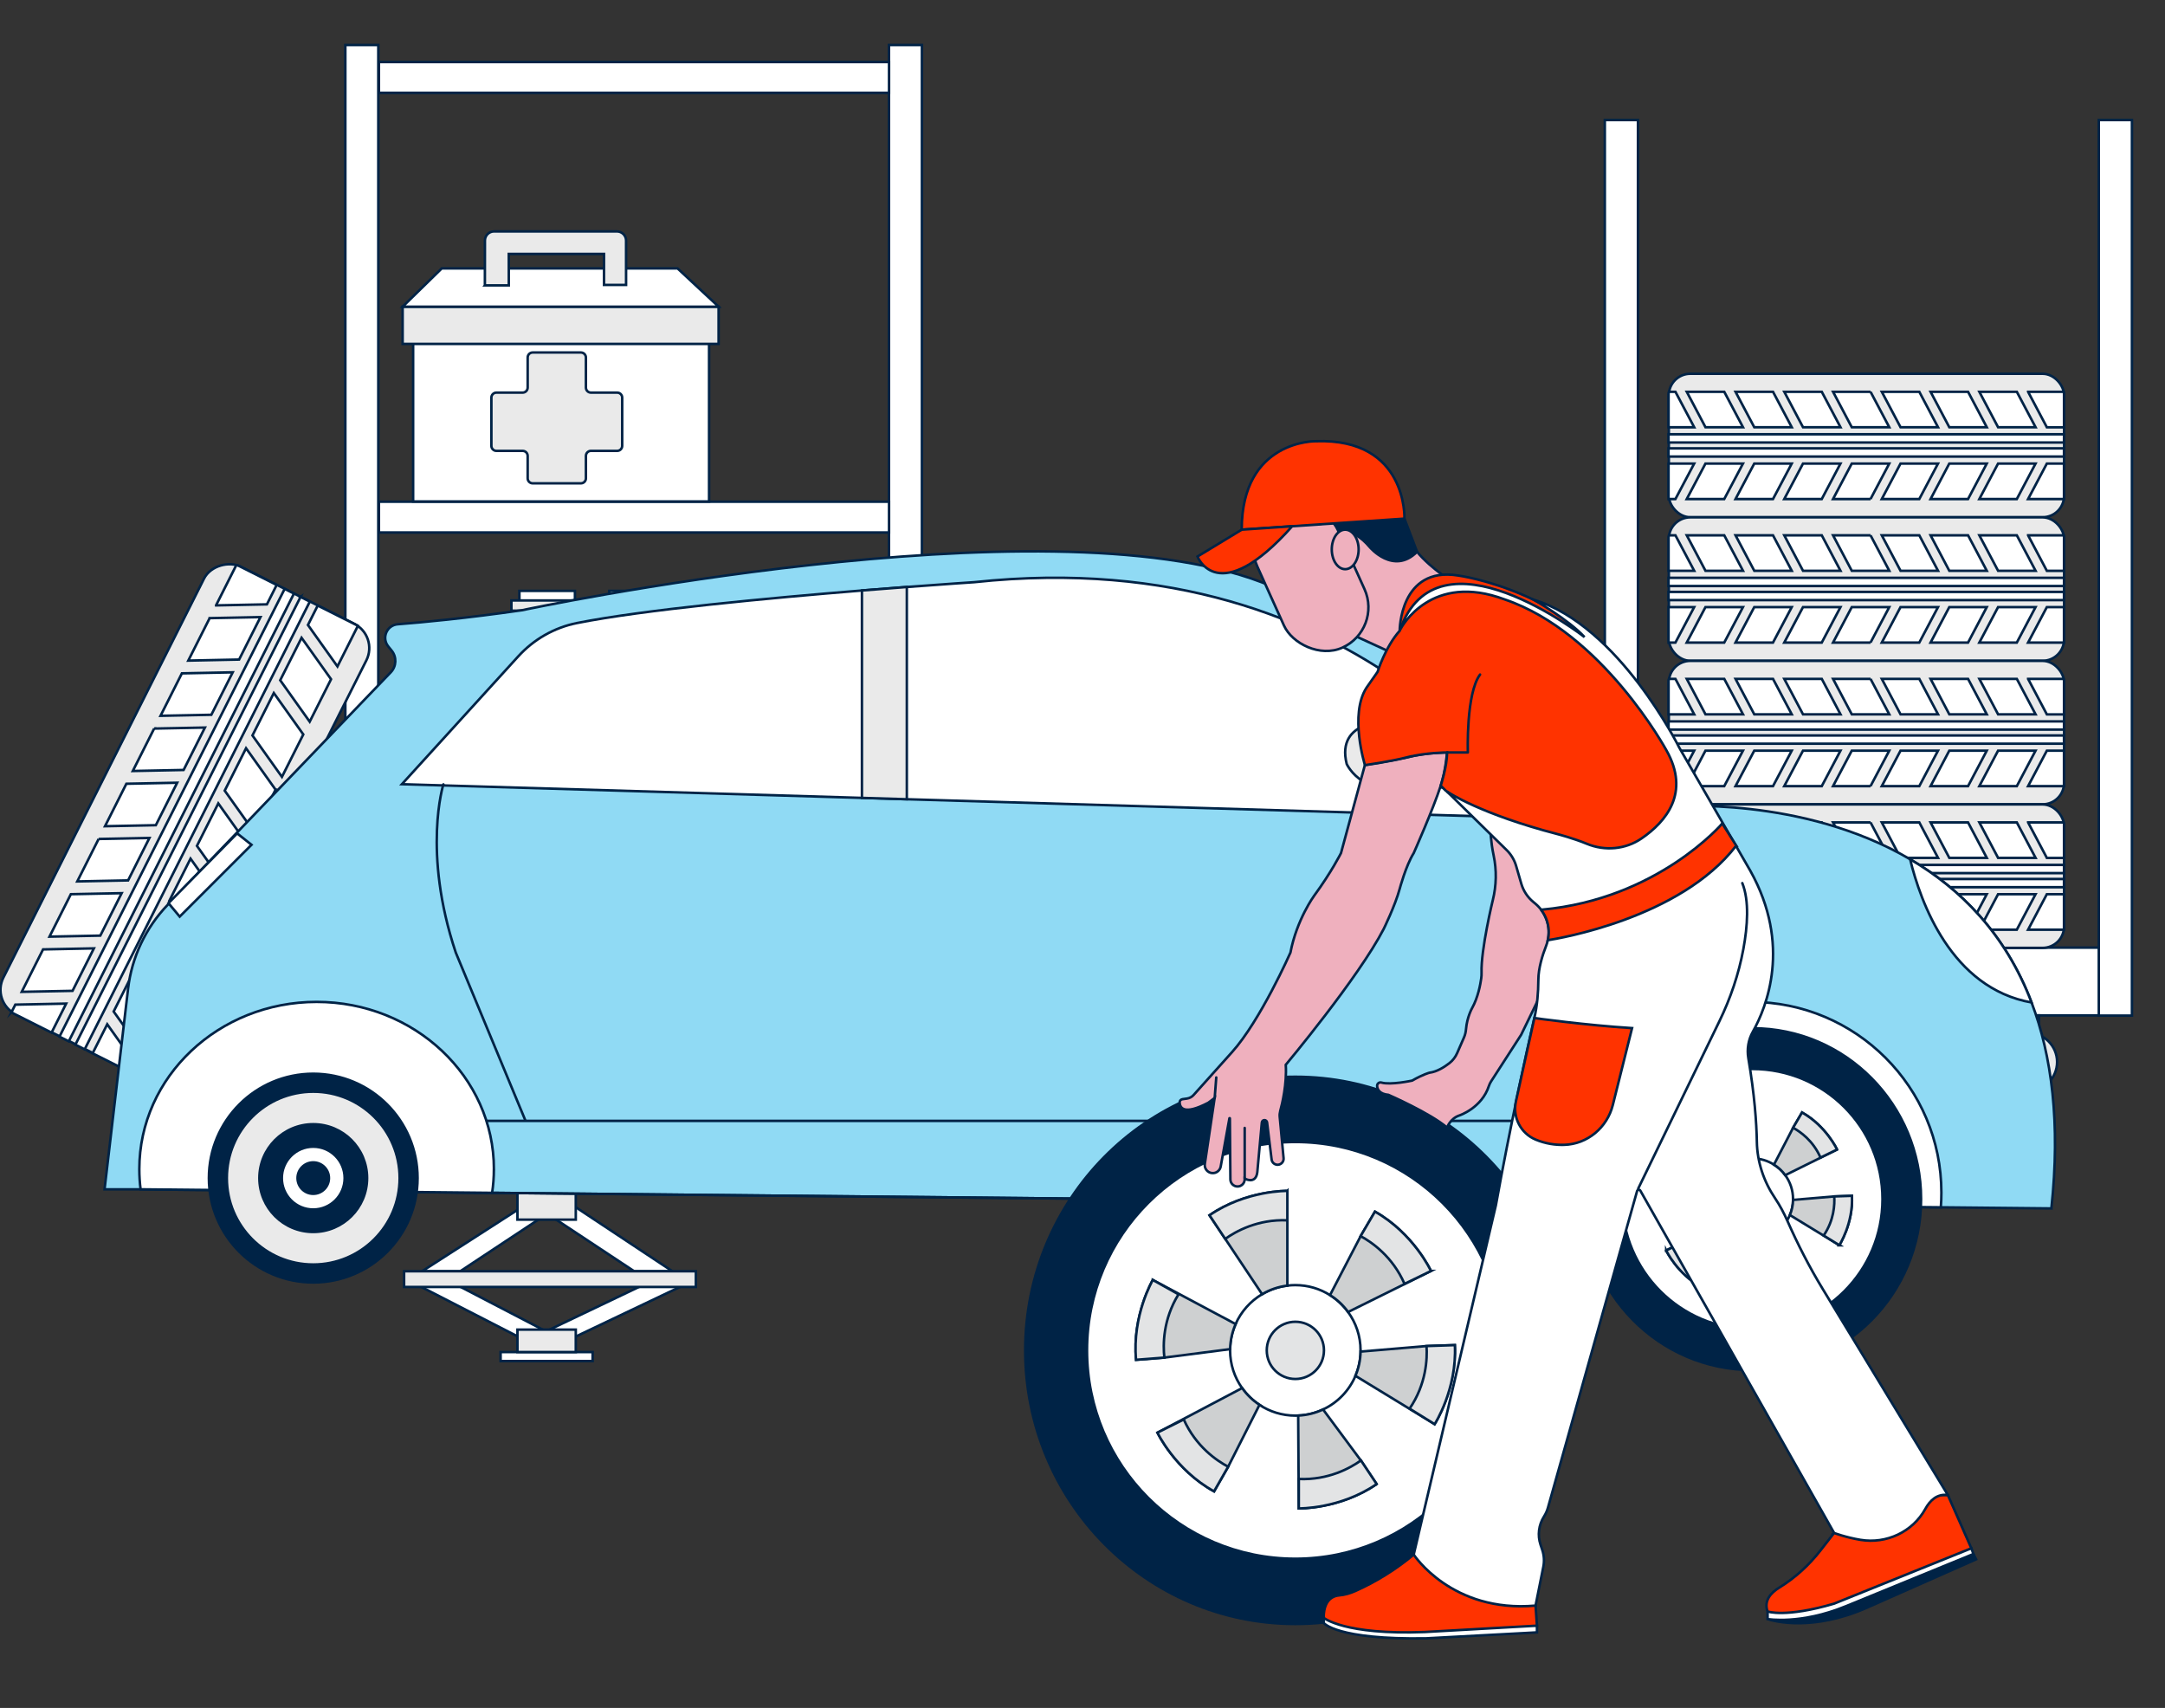 <?xml version="1.0" encoding="UTF-8"?>
<svg xmlns="http://www.w3.org/2000/svg" id="a" width="865.76" height="682.89" viewBox="0 0 865.76 682.89">
  <rect x="0" y="0" width="865.76" height="682.89" fill="#333333" stroke="none"/>
  <g>
    <rect x="645.6" y="378.89" width="201.41" height="27.1" fill="#fff" stroke="#002346" stroke-miterlimit="10"></rect>
    <g>
      <rect x="667.35" y="149.45" width="158.06" height="57.35" rx="8.58" ry="8.58" fill="#eaeaea" stroke="#002346" stroke-miterlimit="10"></rect>
      <path d="M667.38,156.65h2.61l7.51,14.19h-10.26v-13.37c0-.28,.06-.56,.14-.82h0Zm22.13,0l7.5,14.18h-15l-7.49-14.18h14.99Zm19.5,0l7.5,14.18h-14.99l-7.5-14.18h14.99Zm19.5,0l7.49,14.18h-14.99l-7.5-14.18h14.99Zm19.5,0l7.5,14.18h-15l-7.49-14.18h15Zm19.5,0l7.49,14.18h-14.99l-7.5-14.18h14.99Zm19.5,0l7.49,14.18h-14.99l-7.49-14.18h14.99Zm19.5,0l7.5,14.18h-14.99l-7.5-14.18h14.99Zm4.51,0h14.22c.09,.26,.14,.54,.14,.83v13.37h-6.86l-7.5-14.19h0Zm-143.79,16.99h158.15v3.28h-158.15v-3.28Zm0,11.71h10.26l-7.51,14.19h-2.75v-14.19Zm22.27,14.19l7.5-14.19h-15l-7.49,14.19h14.99Zm19.5,0l7.5-14.19h-14.99l-7.5,14.19h14.99Zm19.5,0l7.49-14.19h-14.99l-7.5,14.19h14.99Zm19.5,0l7.5-14.19h-15l-7.49,14.19h15Zm19.5,0l7.49-14.19h-14.99l-7.5,14.19h14.99Zm19.5,0l7.49-14.19h-14.99l-7.49,14.19h14.99Zm19.5,0l7.5-14.19h-14.99l-7.5,14.19h14.99Zm18.87,0h-14.36l7.5-14.19h6.86v14.19Zm0-20.27v3.28h-158.15v-3.28h158.15Z" fill="#fff" stroke="#002346" stroke-miterlimit="10"></path>
    </g>
    <g>
      <rect x="667.35" y="206.85" width="158.06" height="57.35" rx="8.58" ry="8.58" fill="#eaeaea" stroke="#002346" stroke-miterlimit="10"></rect>
      <path d="M667.38,214.04h2.61l7.51,14.19h-10.26v-13.37c0-.28,.06-.56,.14-.82h0Zm22.13,0l7.5,14.18h-15l-7.49-14.18h14.99Zm19.5,0l7.5,14.18h-14.99l-7.5-14.18h14.99Zm19.5,0l7.49,14.18h-14.99l-7.5-14.18h14.99Zm19.5,0l7.5,14.18h-15l-7.49-14.18h15Zm19.5,0l7.49,14.18h-14.99l-7.5-14.18h14.99Zm19.5,0l7.49,14.18h-14.99l-7.49-14.18h14.99Zm19.5,0l7.5,14.18h-14.99l-7.5-14.18h14.99Zm4.51,0h14.22c.09,.26,.14,.54,.14,.83v13.37h-6.86l-7.5-14.19h0Zm-143.79,16.99h158.15v3.28h-158.15v-3.28Zm0,11.71h10.26l-7.51,14.19h-2.75v-14.19Zm22.27,14.19l7.5-14.19h-15l-7.49,14.19h14.99Zm19.5,0l7.5-14.19h-14.99l-7.5,14.19h14.99Zm19.5,0l7.49-14.19h-14.99l-7.5,14.19h14.99Zm19.5,0l7.5-14.19h-15l-7.49,14.19h15Zm19.5,0l7.49-14.19h-14.99l-7.5,14.19h14.99Zm19.5,0l7.49-14.19h-14.99l-7.49,14.19h14.99Zm19.5,0l7.5-14.19h-14.99l-7.5,14.19h14.99Zm18.87,0h-14.36l7.5-14.19h6.86v14.19Zm0-20.27v3.28h-158.15v-3.28h158.15Z" fill="#fff" stroke="#002346" stroke-miterlimit="10"></path>
    </g>
    <g>
      <rect x="667.35" y="264.24" width="158.06" height="57.35" rx="8.58" ry="8.58" fill="#eaeaea" stroke="#002346" stroke-miterlimit="10"></rect>
      <path d="M667.38,271.44h2.61l7.51,14.19h-10.26v-13.37c0-.28,.06-.56,.14-.82h0Zm22.13,0l7.5,14.18h-15l-7.49-14.18h14.99Zm19.5,0l7.5,14.18h-14.99l-7.5-14.18h14.99Zm19.5,0l7.49,14.18h-14.99l-7.5-14.18h14.99Zm19.5,0l7.5,14.18h-15l-7.49-14.18h15Zm19.5,0l7.49,14.18h-14.99l-7.5-14.18h14.99Zm19.5,0l7.49,14.18h-14.99l-7.49-14.18h14.99Zm19.5,0l7.5,14.18h-14.99l-7.5-14.18h14.99Zm4.51,0h14.22c.09,.26,.14,.54,.14,.83v13.37h-6.86l-7.5-14.19h0Zm-143.79,16.99h158.15v3.28h-158.15v-3.28Zm0,11.71h10.26l-7.51,14.19h-2.75v-14.19Zm22.27,14.19l7.5-14.19h-15l-7.49,14.19h14.99Zm19.5,0l7.5-14.19h-14.99l-7.5,14.19h14.99Zm19.5,0l7.49-14.19h-14.99l-7.5,14.19h14.99Zm19.5,0l7.5-14.19h-15l-7.49,14.19h15Zm19.5,0l7.49-14.19h-14.99l-7.5,14.19h14.99Zm19.5,0l7.49-14.19h-14.99l-7.49,14.19h14.99Zm19.5,0l7.5-14.19h-14.99l-7.5,14.19h14.99Zm18.87,0h-14.36l7.5-14.19h6.86v14.19Zm0-20.27v3.28h-158.15v-3.28h158.15Z" fill="#fff" stroke="#002346" stroke-miterlimit="10"></path>
    </g>
    <g>
      <rect x="667.35" y="321.64" width="158.06" height="57.35" rx="8.58" ry="8.58" fill="#eaeaea" stroke="#002346" stroke-miterlimit="10"></rect>
      <path d="M667.38,328.83h2.61l7.51,14.19h-10.26v-13.37c0-.28,.06-.56,.14-.82h0Zm22.13,0l7.5,14.18h-15l-7.49-14.18h14.99Zm19.5,0l7.5,14.18h-14.99l-7.5-14.18h14.99Zm19.5,0l7.49,14.18h-14.99l-7.5-14.18h14.99Zm19.5,0l7.5,14.18h-15l-7.49-14.18h15Zm19.5,0l7.49,14.18h-14.99l-7.5-14.18h14.99Zm19.5,0l7.49,14.18h-14.99l-7.49-14.18h14.99Zm19.5,0l7.5,14.18h-14.99l-7.5-14.18h14.99Zm4.51,0h14.22c.09,.26,.14,.54,.14,.83v13.37h-6.86l-7.5-14.19h0Zm-143.79,16.99h158.15v3.28h-158.15v-3.28Zm0,11.71h10.26l-7.51,14.19h-2.75v-14.19Zm22.27,14.19l7.5-14.19h-15l-7.49,14.19h14.99Zm19.5,0l7.5-14.19h-14.99l-7.5,14.19h14.99Zm19.5,0l7.49-14.19h-14.99l-7.5,14.19h14.99Zm19.5,0l7.5-14.19h-15l-7.49,14.19h15Zm19.5,0l7.49-14.19h-14.99l-7.5,14.19h14.99Zm19.5,0l7.49-14.19h-14.99l-7.49,14.19h14.99Zm19.5,0l7.5-14.19h-14.99l-7.5,14.19h14.99Zm18.87,0h-14.36l7.5-14.19h6.86v14.19Zm0-20.27v3.28h-158.15v-3.28h158.15Z" fill="#fff" stroke="#002346" stroke-miterlimit="10"></path>
    </g>
    <rect x="677.73" y="405.77" width="8.7" height="12.01" fill="#fff" stroke="#002346" stroke-miterlimit="10"></rect>
    <circle cx="682.08" cy="424.4" r="11.6" fill="#eaeaea" stroke="#002346" stroke-miterlimit="10"></circle>
    <circle cx="682.08" cy="424.4" r="7.25" fill="#fff" stroke="#002346" stroke-miterlimit="10"></circle>
    <rect x="806.66" y="405.98" width="8.7" height="12.01" fill="#fff" stroke="#002346" stroke-miterlimit="10"></rect>
    <circle cx="811.01" cy="424.61" r="11.6" fill="#eaeaea" stroke="#002346" stroke-miterlimit="10"></circle>
    <circle cx="811.01" cy="424.61" r="7.25" fill="#fff" stroke="#002346" stroke-miterlimit="10"></circle>
    <rect x="641.75" y="48" width="13.25" height="358.07" fill="#fff" stroke="#002346" stroke-miterlimit="10"></rect>
    <rect x="839.29" y="48" width="13.25" height="358.07" fill="#fff" stroke="#002346" stroke-miterlimit="10"></rect>
  </g>
  <g>
    <g>
      <rect x="138.1" y="18" width="13.18" height="402.66" fill="#fff" stroke="#002346" stroke-miterlimit="10"></rect>
      <rect x="133.46" y="420.54" width="22.47" height="8.98" fill="#fff" stroke="#002346" stroke-miterlimit="10"></rect>
    </g>
    <rect x="355.49" y="18" width="13.18" height="402.66" fill="#fff" stroke="#002346" stroke-miterlimit="10"></rect>
    <rect x="350.85" y="416.84" width="22.47" height="12.68" fill="#fff" stroke="#002346" stroke-miterlimit="10"></rect>
    <rect x="151.53" y="24.81" width="203.99" height="12.3" fill="#fff" stroke="#002346" stroke-miterlimit="10"></rect>
    <rect x="151.53" y="200.6" width="203.99" height="12.3" fill="#fff" stroke="#002346" stroke-miterlimit="10"></rect>
    <rect x="151.53" y="376.27" width="203.99" height="12.3" fill="#fff" stroke="#002346" stroke-miterlimit="10"></rect>
    <rect x="165.21" y="134.46" width="118.34" height="66.04" fill="#fff" stroke="#002346" stroke-miterlimit="10"></rect>
    <path d="M246.8,156.98h-10.49c-1.11,0-2.01-.9-2.01-2.01v-12.02c0-1.11-.9-2.01-2.01-2.01h-19.27c-1.11,0-2.01,.9-2.01,2.01v12.02c0,1.11-.9,2.01-2.01,2.01h-10.49c-1.11,0-2.01,.9-2.01,2.01v19.27c0,1.11,.9,2.01,2.01,2.01h10.49c1.11,0,2.01,.9,2.01,2.01v8.96c0,1.11,.9,2.01,2.01,2.01h19.27c1.11,0,2.01-.9,2.01-2.01v-8.96c0-1.11,.9-2.01,2.01-2.01h10.49c1.11,0,2.01-.9,2.01-2.01v-19.27c0-1.11-.9-2.01-2.01-2.01Z" fill="#eaeaea" stroke="#002346" stroke-miterlimit="10"></path>
    <rect x="161.01" y="122.62" width="126.35" height="14.89" fill="#eaeaea" stroke="#002346" stroke-miterlimit="10"></rect>
    <polygon points="161.01 122.62 176.66 107.32 270.95 107.32 287.36 122.62 161.01 122.62" fill="#fff" stroke="#002346" stroke-miterlimit="10"></polygon>
    <path d="M193.89,114.11h9.57v-12.57h38.08v12.38h8.82v-17.73c0-2.02-1.64-3.66-3.66-3.66h-49.12c-2.02,0-3.66,1.63-3.66,3.65l-.02,17.92Z" fill="#eaeaea" stroke="#002346" stroke-miterlimit="10"></path>
    <rect x="194.07" y="248.71" width="136.64" height="127.11" fill="#fff" stroke="#002346" stroke-miterlimit="10"></rect>
    <rect x="207.71" y="236.25" width="22.2" height="12.5" fill="#fff" stroke="#002346" stroke-miterlimit="10"></rect>
    <rect x="243.63" y="236.25" width="22.2" height="12.5" fill="#fff" stroke="#002346" stroke-miterlimit="10"></rect>
    <g>
      <rect x="-26.22" y="291.11" width="200.29" height="72.68" rx="10.87" ry="10.87" transform="translate(-251.82 246.36) rotate(-63.3)" fill="#eaeaea" stroke="#002346" stroke-miterlimit="10"></rect>
      <path d="M4.63,404.65l1.49-2.96,20.34-.42-5.84,11.61-15.13-7.61c-.31-.16-.6-.38-.85-.63h0Zm12.6-25.05l20.32-.41-8.54,16.98-20.32,.4,8.53-16.97Zm11.1-22.07l20.32-.41-8.54,16.97-20.32,.41,8.54-16.97Zm11.1-22.08l20.32-.41-8.53,16.97-20.32,.41,8.54-16.97Zm11.1-22.08l20.32-.41-8.54,16.98-20.32,.41,8.54-16.98Zm11.1-22.07l20.32-.4-8.53,16.96-20.32,.41,8.54-16.97Zm11.1-22.07l20.32-.41-8.54,16.97-20.32,.41,8.54-16.97Zm11.1-22.08l20.32-.41-8.54,16.97-20.32,.42,8.54-16.97Zm2.56-5.11l8.1-16.09c.35,.05,.69,.15,1.02,.31l15.13,7.61-3.91,7.77-20.34,.41h0ZM23.78,414.49L113.83,235.45l3.72,1.87L27.5,416.36l-3.72-1.87Zm13.26,6.66l5.84-11.61,11.78,16.57-1.57,3.12-16.06-8.08Zm28.74-17.13l-11.79-16.56-8.54,16.98,11.79,16.55,8.53-16.97Zm11.1-22.07l-11.79-16.56-8.54,16.97,11.79,16.56,8.54-16.97Zm11.1-22.08l-11.79-16.56-8.53,16.97,11.79,16.56,8.54-16.97Zm11.1-22.08l-11.79-16.56-8.54,16.98,11.79,16.56,8.54-16.98Zm11.1-22.07l-11.79-16.55-8.53,16.96,11.79,16.56,8.54-16.97Zm11.1-22.07l-11.79-16.56-8.54,16.97,11.79,16.56,8.54-16.97Zm11.1-22.08l-11.79-16.56-8.54,16.97,11.79,16.57,8.54-16.97Zm10.74-21.36l-8.18,16.25-11.8-16.57,3.91-7.77,16.07,8.08Zm-22.95-11.55l3.72,1.87L33.86,419.56l-3.71-1.87L120.19,238.65Z" fill="#fff" stroke="#002346" stroke-miterlimit="10"></path>
    </g>
    <rect x="204.51" y="240.08" width="28.6" height="4.09" fill="#eaeaea" stroke="#002346" stroke-miterlimit="10"></rect>
    <rect x="240.43" y="240.08" width="28.6" height="4.09" fill="#eaeaea" stroke="#002346" stroke-miterlimit="10"></rect>
  </g>
  <g>
    <rect x="200.19" y="540.6" width="36.79" height="3.59" fill="#fff" stroke="#002346" stroke-miterlimit="10"></rect>
    <polygon points="206.47 484.06 168.78 508.29 184.04 508.29 215.02 487.8 206.47 484.06" fill="#fff" stroke="#002346" stroke-miterlimit="10"></polygon>
    <polygon points="177.33 510.98 222.2 534.31 206.94 534.31 168.78 514.72 177.33 510.98" fill="#fff" stroke="#002346" stroke-miterlimit="10"></polygon>
    <polygon points="263.01 510.98 214.14 534.31 230.4 534.31 271.56 514.72 263.01 510.98" fill="#fff" stroke="#002346" stroke-miterlimit="10"></polygon>
    <polygon points="228.72 481.68 268.87 508.29 253.61 508.29 222.63 487.8 228.72 481.68" fill="#fff" stroke="#002346" stroke-miterlimit="10"></polygon>
    <rect x="206.92" y="476.88" width="23.33" height="10.77" fill="#eaeaea" stroke="#002346" stroke-miterlimit="10"></rect>
    <rect x="206.92" y="531.62" width="23.33" height="8.97" fill="#eaeaea" stroke="#002346" stroke-miterlimit="10"></rect>
    <rect x="161.6" y="508.29" width="116.67" height="6.28" fill="#eaeaea" stroke="#002346" stroke-miterlimit="10"></rect>
    <path d="M820.32,483.16l-44.2-.44-139.77-1.4-12.44-.13-427.11-4.26-16.34-.16-124.23-1.24h-14.42l9.4-80.19c1.47-12.6,7.03-24.37,15.81-33.53l89.24-93c2.29-2.39,2.44-6.1,.36-8.67l-1.36-1.68c-2.77-3.41-.58-8.52,3.8-8.86,10.1-.78,27.17-2.39,49.67-5.61,0,0,208.65-44.42,295.7-11.22,0,0,59.23,22.44,107.69,65.51,0,0,22.44,20.64,56.54,24.23,0,0,51.83-4.36,95.18,21.04,19.93,11.68,38.07,29.66,48.56,57.27,8.07,21.24,11.6,48.18,7.92,82.33Z" fill="#90daf4" stroke="#002346" stroke-miterlimit="10"></path>
    <polygon points="94.83 333.21 100.58 337.78 71.86 366.49 67.37 361.11 94.83 333.21" fill="#ffffff" stroke="#002346" stroke-miterlimit="10"></polygon>
    <path d="M613.01,327.01l-250.38-7.45-17.95-.54-183.97-5.47,46.51-51.09c6.21-6.82,14.42-11.53,23.47-13.34,26.44-5.29,76.99-10.02,113.99-13.02,6.46-.52,12.51-.99,17.95-1.4,16.18-1.22,26.92-1.92,26.92-1.92,158.85-17.05,223.46,94.23,223.46,94.23Z" fill="#fff" stroke="#002346" stroke-miterlimit="10"></path>
    <path d="M362.63,234.7v84.86l-17.95-.54v-82.92c6.46-.52,12.51-.99,17.95-1.4Z" fill="#eaeaea" stroke="#002346" stroke-miterlimit="10"></path>
    <path d="M595.96,314.44s-12.56-26.03-40.38-26.03c0,0-21.54-.9-17.05,17.05,0,0,1.8,4.05,6.68,7.05,3.19,1.96,6.94,2.83,10.69,2.75l40.07-.83Z" fill="#eaeaea" stroke="#002346" stroke-miterlimit="10"></path>
    <path d="M613.01,327.01s20.64,56.23-7.18,121.74" fill="none" stroke="#002346" stroke-linecap="round" stroke-linejoin="round"></path>
    <path d="M177.31,313.61s-8.53,26.86,4.94,67.24l27.82,67.1" fill="none" stroke="#002346" stroke-linecap="round" stroke-linejoin="round"></path>
    <polygon points="636.34 448.16 636.34 481.32 623.9 481.19 196.79 476.93 180.45 476.77 180.45 448.16 636.34 448.16" fill="none" stroke="#002346" stroke-linecap="round" stroke-linejoin="round"></polygon>
    <path d="M812.39,400.83c-32.17-5.73-44.43-40.29-48.56-57.27,19.93,11.68,38.07,29.66,48.56,57.27Z" fill="#fff" stroke="#002346" stroke-miterlimit="10"></path>
    <rect x="630.96" y="362.9" width="16.15" height="9.87" rx="4.94" ry="4.94" fill="#ffffff" stroke="#002346" stroke-miterlimit="10"></rect>
    <path d="M776.34,476.88c0,1.97-.07,3.91-.22,5.84l-152.21-1.53c-.08-1.43-.13-2.86-.13-4.32,0-42.13,34.16-76.28,76.28-76.28s76.28,34.16,76.28,76.28Z" fill="#fff" stroke="#002346" stroke-miterlimit="10"></path>
    <g>
      <g>
        <ellipse cx="700.74" cy="479.45" rx="67.48" ry="68.34" fill="#002346" stroke="#002346" stroke-miterlimit="10"></ellipse>
        <circle cx="700.74" cy="479.45" r="52.04" fill="#fff" stroke="#002346" stroke-miterlimit="10"></circle>
        <path d="M717.04,479.45c0,.1,0,.21,0,.31-.03,2.14-.49,4.19-1.28,6.05-1.57,3.69-4.46,6.7-8.09,8.39-1.9,.9-4,1.44-6.22,1.53-.23,.01-.47,.02-.71,.02-3.31,0-6.39-.99-8.97-2.69-1.69-1.11-3.17-2.53-4.33-4.19-1.89-2.65-3-5.91-3-9.41,0-.1,0-.21,0-.31,.04-2.22,.53-4.34,1.37-6.26,1.38-3.12,3.71-5.72,6.62-7.45,1.89-1.13,4.02-1.88,6.3-2.15,.66-.09,1.33-.13,2-.13,3.18,0,6.15,.91,8.65,2.49,1.77,1.1,3.31,2.54,4.52,4.22,1.97,2.69,3.12,6,3.12,9.58Z" fill="#fff" stroke="#002346" stroke-miterlimit="10"></path>
        <path d="M698.74,439.62v23.65c-2.28,.27-4.41,1.02-6.3,2.15l-9.21-13.82-3.93-5.9c9.15-6.29,19.44-6.08,19.44-6.08Z" fill="#ced0d1" stroke="#002346" stroke-miterlimit="10"></path>
        <path d="M734.61,459.62l-20.7,10.25c-1.22-1.68-2.76-3.12-4.52-4.22l7.65-14.73,3.58-6.11c9.66,5.47,13.99,14.81,13.99,14.81Z" fill="#ced0d1" stroke="#002346" stroke-miterlimit="10"></path>
        <path d="M734.61,459.62l-6.61,3.22c-2.97-6.82-8.16-10.4-10.96-11.92l3.58-6.11c9.66,5.47,13.99,14.81,13.99,14.81Z" fill="#e3e4e5" stroke="#002346" stroke-miterlimit="10"></path>
        <path d="M735.52,497.87l-19.77-12.06c.79-1.86,1.25-3.91,1.28-6.05l16.46-1.39,7.08-.24c.54,11.09-5.06,19.74-5.06,19.74Z" fill="#ced0d1" stroke="#002346" stroke-miterlimit="10"></path>
        <path d="M735.52,497.87l-6.25-3.87c4.18-6.15,4.43-12.45,4.22-15.63l7.08-.24c.54,11.09-5.06,19.74-5.06,19.74Z" fill="#e3e4e5" stroke="#002346" stroke-miterlimit="10"></path>
        <path d="M721.04,512.83c-9.15,6.29-19.44,6.08-19.44,6.08l-.15-23.19c2.21-.09,4.32-.63,6.22-1.53l9.45,12.74,3.93,5.9Z" fill="#ced0d1" stroke="#002346" stroke-miterlimit="10"></path>
        <path d="M701.6,518.92v-7.35c7.43,.31,12.92-2.78,15.51-4.63l3.93,5.9c-9.15,6.29-19.44,6.08-19.44,6.08Z" fill="#e3e4e5" stroke="#002346" stroke-miterlimit="10"></path>
        <path d="M691.78,493.05l-7.82,15.45-3.52,6.15c-9.72-5.36-14.14-14.66-14.14-14.66l21.15-11.13c1.17,1.66,2.64,3.08,4.33,4.19Z" fill="#ced0d1" stroke="#002346" stroke-miterlimit="10"></path>
        <path d="M666.29,499.99l6.57-3.29c3.04,6.78,8.27,10.31,11.08,11.8l-3.51,6.15c-9.72-5.37-14.14-14.67-14.14-14.67Z" fill="#e3e4e5" stroke="#002346" stroke-miterlimit="10"></path>
        <path d="M685.82,472.88c-.85,1.92-1.33,4.03-1.37,6.26l-16.43,2.12-7.07,.55c-1.02-11.05,4.19-19.94,4.19-19.94l20.68,11.01Z" fill="#ced0d1" stroke="#002346" stroke-miterlimit="10"></path>
        <circle cx="700.74" cy="479.45" r="7.15" fill="#e3e4e5" stroke="#002346" stroke-miterlimit="10"></circle>
        <path d="M665.14,461.86l6.41,3.59c-3.9,6.33-3.88,12.63-3.53,15.8l-7.06,.55c-1.02-11.06,4.18-19.94,4.18-19.94Z" fill="#e3e4e5" stroke="#002346" stroke-miterlimit="10"></path>
      </g>
      <path d="M698.74,439.62v7.35c-7.43-.31-12.92,2.78-15.51,4.63l-3.93-5.9c9.15-6.29,19.44-6.08,19.44-6.08Z" fill="#e3e4e5" stroke="#002346" stroke-miterlimit="10"></path>
    </g>
    <path d="M197.5,467.45c0,3.22-.24,6.38-.71,9.48l-140.57-1.4c-.34-2.65-.51-5.34-.51-8.08,0-36.93,31.74-66.86,70.9-66.86s70.9,29.93,70.9,66.86Z" fill="#fff" stroke="#002346" stroke-miterlimit="10"></path>
    <circle cx="125.26" cy="471.04" r="41.73" fill="#002346" stroke="#002346" stroke-miterlimit="10"></circle>
    <circle cx="125.26" cy="471.04" r="34.55" fill="#eaeaea" stroke="#002346" stroke-miterlimit="10"></circle>
    <circle cx="125.26" cy="471.04" r="21.54" fill="#002346" stroke="#002346" stroke-miterlimit="10"></circle>
    <circle cx="125.26" cy="471.04" r="12.56" fill="#fff" stroke="#002346" stroke-miterlimit="10"></circle>
    <circle cx="125.26" cy="471.04" r="6.28" fill="#002346" stroke="#002346" stroke-miterlimit="10"></circle>
    <g>
      <g>
        <g>
          <ellipse cx="518" cy="539.92" rx="108.03" ry="109.4" fill="#002346" stroke="#002346" stroke-miterlimit="10"></ellipse>
          <circle cx="518" cy="539.92" r="83.31" fill="#fff" stroke="#002346" stroke-miterlimit="10"></circle>
          <path d="M544.09,539.92c0,.16,0,.33,0,.49-.05,3.43-.79,6.7-2.05,9.69-2.51,5.91-7.14,10.72-12.95,13.44-3.04,1.44-6.41,2.3-9.95,2.44-.38,.02-.76,.03-1.14,.03-5.3,0-10.24-1.58-14.36-4.31-2.71-1.78-5.07-4.06-6.94-6.71-3.02-4.25-4.8-9.46-4.8-15.07,0-.16,0-.34,0-.5,.06-3.56,.84-6.95,2.2-10.02,2.21-5,5.93-9.16,10.59-11.93,3.02-1.8,6.44-3,10.09-3.44,1.05-.14,2.12-.2,3.2-.2,5.09,0,9.84,1.46,13.85,3.99,2.83,1.76,5.29,4.06,7.24,6.76,3.15,4.3,5,9.6,5,15.34Z" fill="#fff" stroke="#002346" stroke-miterlimit="10"></path>
          <path d="M514.8,476.16v37.87c-3.65,.44-7.07,1.64-10.09,3.44l-14.75-22.13-6.29-9.44c14.65-10.07,31.13-9.74,31.13-9.74Z" fill="#ced0d1" stroke="#002346" stroke-miterlimit="10"></path>
          <path d="M572.23,508.17l-33.13,16.41c-1.95-2.69-4.41-5-7.24-6.76l12.25-23.57,5.73-9.79c15.47,8.75,22.39,23.71,22.39,23.71Z" fill="#ced0d1" stroke="#002346" stroke-miterlimit="10"></path>
          <path d="M572.23,508.17l-10.58,5.15c-4.76-10.91-13.06-16.64-17.55-19.08l5.73-9.79c15.47,8.76,22.39,23.72,22.39,23.72Z" fill="#e3e4e5" stroke="#002346" stroke-miterlimit="10"></path>
          <path d="M573.68,569.41l-31.65-19.31c1.26-2.98,2-6.25,2.05-9.69l26.36-2.22,11.33-.38c.86,17.76-8.09,31.6-8.09,31.6Z" fill="#ced0d1" stroke="#002346" stroke-miterlimit="10"></path>
          <path d="M573.69,569.41l-10-6.19c6.69-9.85,7.1-19.93,6.76-25.02l11.34-.38c.86,17.76-8.09,31.6-8.09,31.6Z" fill="#e3e4e5" stroke="#002346" stroke-miterlimit="10"></path>
          <path d="M550.5,593.37c-14.65,10.07-31.13,9.74-31.13,9.74l-.24-37.12c3.54-.15,6.91-1.01,9.95-2.44l15.12,20.39,6.29,9.44Z" fill="#ced0d1" stroke="#002346" stroke-miterlimit="10"></path>
          <path d="M519.38,603.11v-11.76c11.89,.5,20.68-4.45,24.84-7.42l6.29,9.44c-14.65,10.07-31.13,9.74-31.13,9.74Z" fill="#e3e4e5" stroke="#002346" stroke-miterlimit="10"></path>
          <path d="M503.65,561.7l-12.52,24.74-5.63,9.85c-15.56-8.59-22.64-23.47-22.64-23.47l33.86-17.83c1.87,2.66,4.23,4.93,6.94,6.71Z" fill="#ced0d1" stroke="#002346" stroke-miterlimit="10"></path>
          <path d="M462.85,572.81l10.52-5.26c4.87,10.86,13.23,16.5,17.75,18.89l-5.63,9.85c-15.56-8.59-22.64-23.48-22.64-23.48Z" fill="#e3e4e5" stroke="#002346" stroke-miterlimit="10"></path>
          <path d="M494.12,529.4c-1.35,3.07-2.13,6.45-2.2,10.02l-26.3,3.39-11.32,.88c-1.63-17.7,6.7-31.92,6.7-31.92l33.11,17.63Z" fill="#ced0d1" stroke="#002346" stroke-miterlimit="10"></path>
          <circle cx="518" cy="539.92" r="11.44" fill="#e3e4e5" stroke="#002346" stroke-miterlimit="10"></circle>
          <path d="M461,511.77l10.27,5.74c-6.25,10.13-6.22,20.22-5.66,25.3l-11.31,.88c-1.64-17.7,6.7-31.92,6.7-31.92Z" fill="#e3e4e5" stroke="#002346" stroke-miterlimit="10"></path>
        </g>
        <path d="M514.8,476.16v11.76c-11.89-.5-20.68,4.45-24.84,7.42l-6.29-9.44c14.65-10.07,31.13-9.74,31.13-9.74Z" fill="#e3e4e5" stroke="#002346" stroke-miterlimit="10"></path>
      </g>
      <path d="M578.67,300.85s-.56,7.14-2.53,13.27c-3.05,9.49-10.81,26.97-10.81,26.97-3.16,5.05-5.61,14.3-5.61,14.3-1.82,6.72-6.39,16.02-6.39,16.02-10.11,19.58-39.17,54.33-39.17,54.33,.51,7.62-1.44,15.66-2.22,18.5-.2,.75-.27,1.52-.2,2.29l1.55,16.54c.13,1.35-.89,2.54-2.24,2.63h0c-1.28,.08-2.4-.84-2.55-2.11l-1.81-14.81c-.06-.53-.51-.93-1.05-.93h0c-.55,0-1,.42-1.05,.96l-1.81,19.89c-.63,5.05-5.05,2.53-5.05,2.53v.35c-.03,1.56-1.3,2.81-2.86,2.81h0c-1.57,0-2.84-1.26-2.85-2.83l-.21-24.42c0-.11-.16-.12-.18-.02l-3.48,19.28c-.3,1.65-1.82,2.8-3.49,2.63h0c-1.83-.18-3.13-1.86-2.86-3.68l3.92-26.35-2.53,1.9c-9.98,5.23-11.38,1.88-11.46-.11-.03-.65,.46-1.21,1.11-1.3l1.83-.26c1.02-.15,1.95-.64,2.63-1.41l15.36-17.14c11.37-12.63,23.37-39.8,23.37-39.8,2.53-13.27,9.48-22.74,9.48-22.74,6.95-9.48,10.74-17.06,10.74-17.06l9.55-35.19s10.81-1.7,17.06-3.16c0,0,6.39-1.7,15.79-1.9Z" fill="#efb0be" stroke="#002346" stroke-miterlimit="10"></path>
      <line x1="485.74" y1="439.01" x2="486.37" y2="430.8" fill="none" stroke="#002346" stroke-linecap="round" stroke-linejoin="round"></line>
      <path d="M746,643.05c-21.28,9.2-36.28,5.21-38.79,4.42-.1-.03-.09-.18,.01-.2l11.9-2.37,57.28-23.37,12.75-.2,1.07,2.14-44.22,19.58Z" fill="#002346" stroke="#002346" stroke-miterlimit="10"></path>
      <path d="M706.84,644.32v3.03s13.21,2.29,31.24-5.11l51.07-20.91-.82-2.28-30.32,6.32-51.17,18.95Z" fill="#fff" stroke="#002346" stroke-miterlimit="10"></path>
      <path d="M529.33,646.84v2.05s5.05,6.8,41.06,6.16l44.22-2.37v-2.68l-23.55-3.16h-61.74Z" fill="#fff" stroke="#002346" stroke-miterlimit="10"></path>
      <path d="M595.93,330.93s.17,5.56,1.35,11.07c1.26,5.91,1.13,12.04-.32,17.9-.01,.05-.03,.1-.04,.15,0,0-4.76,19.65-4.46,28.89,.02,.75-.02,1.49-.13,2.23-.34,2.47-1.3,7.66-3.62,11.84,0,0-2.05,3.58-2.46,8.44-.1,1.16-.35,2.31-.82,3.37l-2.74,6.27c-.69,1.57-1.74,2.94-3.09,3.99-1.94,1.51-4.95,3.45-7.95,3.82,0,0-2.53,.63-6.95,3.16,0,0-8.56,1.87-12.3,.78-.89-.26-1.78,.48-1.7,1.41,.12,1.45,1.03,3.15,4.52,3.5,0,0,16.57,7.22,23.45,13.09,0,0,1.19-3.61,4.98-4.87,0,0,8.9-2.97,11.75-11.77,.22-.67,.53-1.3,.91-1.88l11.98-18.57,21.48-44.22-2.53-12.63-12-10.11-16.92-17.37-2.38,1.52Z" fill="#efb0be" stroke="#002346" stroke-miterlimit="10"></path>
      <path d="M540.14,253.47l15.16,6.95,26.53-27.16s-9.48-5.69-15.16-12.63l-10.84-4.75-11.75-5.47-12.62,1.37,1.1,14.47,7.58,27.23Z" fill="#efb0be" stroke="#002346" stroke-miterlimit="10"></path>
      <path d="M562.88,302.75c-7.58,1.9-17.06,3.16-17.06,3.16,0,0-6.32-20.21,.63-30.95l4.42-6.32s3.16-10.11,8.84-16.42c0,0,0-25.9,23.37-22.11,0,0,48.01,6.32,73.28,47.38,0,0,36.64,43.59,6.32,65.7h-50.04l-34.61-27.16-1.9-1.9s2.53-7.58,2.53-13.27c0,0-8.21,0-15.79,1.9Z" fill="#ff3300" stroke="#002346" stroke-miterlimit="10"></path>
      <path d="M565.33,621.57c-3.18,2.66-6.96,5.48-11.37,8.21-4.19,2.6-8.23,4.68-11.94,6.34-2.08,.93-4.28,1.58-6.55,1.77-.97,.08-2.14,.37-3.21,1.17-1.59,1.17-2.93,3.45-2.93,7.78,0,0,8.21,6.95,40.43,5.69l44.85-2.53-.56-8.02-31.15-16.31-17.57-4.1Z" fill="#ff3300" stroke="#002346" stroke-miterlimit="10"></path>
      <path d="M733.44,612.92l-5.41,6.95c-4.59,5.89-10.14,10.98-16.5,14.89-3.35,2.05-6.26,5.19-4.7,9.56,0,0,7.1,2.59,26.61-3.13l54.88-22.14-9.4-21.29h-27.33l-18.16,15.16Z" fill="#ff3300" stroke="#002346" stroke-miterlimit="10"></path>
      <path d="M533.48,209.27l1.87,3.48s5.42-2.24,12.37,5.98c0,0,9.48,11.37,18.95,1.9l-5.05-13.27-28.14,1.91Z" fill="#002346" stroke="#002346" stroke-miterlimit="10"></path>
      <rect x="506.54" y="200.4" width="35.34" height="61.27" rx="17.67" ry="17.67" transform="translate(-48.63 236.07) rotate(-24.29)" fill="#efb0be" stroke="#002346" stroke-miterlimit="10"></rect>
      <ellipse cx="537.93" cy="219.68" rx="5.37" ry="7.9" fill="#efb0be" stroke="#002346" stroke-miterlimit="10"></ellipse>
      <path d="M496.55,211.78l65.07-4.42s1.26-32.22-35.38-30.95c0,0-29.69-.63-29.69,35.38Z" fill="#ff3300" stroke="#002346" stroke-miterlimit="10"></path>
      <path d="M496.55,211.78l-17.69,10.74s8.2,21.26,37.89-12.11l-20.21,1.37Z" fill="#ff3300" stroke="#002346" stroke-miterlimit="10"></path>
      <line x1="497.74" y1="471.23" x2="497.74" y2="450.98" fill="none" stroke="#002346" stroke-linecap="round" stroke-linejoin="round"></line>
      <path d="M778.93,597.76c-4.42-.63-7.27,2.37-9,5.53-5.07,9.21-15.56,14.1-25.92,12.39-5.98-.99-10.56-2.75-10.56-2.75l-77.49-136.86c-.31-.55-1.14-.46-1.31,.16l-35.65,126.61c-.35,1.24-.88,2.42-1.57,3.51-2.14,3.36-2.65,7.5-1.39,11.27l.69,2.07c.73,2.19,.88,4.52,.43,6.77l-3.11,15.51c-33.55,2.97-48.72-20.4-48.72-20.4l32.85-139.61c5.7-31.55,12.04-60.28,15.39-74.91,1.14-5,1.58-10.11,1.6-15.23,.01-4.74,1.66-9.95,3.09-13.59,.3-.76,.53-1.53,.69-2.33,.58-2.59,.46-5.28-.39-7.83l-.02-.07c-.5-1.47-1.21-2.84-2.14-4.09-.69-.96-1.5-1.82-2.42-2.59l-.89-.74c-2.26-1.88-3.9-4.4-4.73-7.22l-2.07-7.12c-.71-2.44-2.03-4.64-3.85-6.41l-23.8-23.36c.77,.53,13.59,9.07,44.18,17.03,0,0,6.28,1.62,11.78,3.89,7.17,2.96,15.41,2.25,21.82-2.14,9.8-6.7,19.57-18.28,9.98-35.23,0,0-25.52-47.07-64.68-60.35-29.16-10.93-41.15,10.57-41.95,12.41,14.95-43.41,73.86,2.64,73.86,2.64-6.32-6.94-20.23-14.9-20.23-14.9,34.09,10.37,58.13,59.12,58.13,59.12l20.86,36.15,1.8,3.11,5.77,10.01c16.55,29.71,6.46,54.53,.96,64.35-1.79,3.2-2.39,6.93-1.78,10.54,2.47,14.55,3.27,25.63,3.41,33.43,.14,8.08,2.77,15.9,7.31,22.6,1.98,2.94,3.59,6.07,4.86,8.92,4.17,9.42,8.85,18.6,14.21,27.39l49.99,82.29Z" fill="#ffffff" stroke="#002346" stroke-miterlimit="10"></path>
      <path d="M655.11,475.21l32.46-66.9c4.45-9.17,7.74-18.87,9.59-28.88,1.67-9.04,2.41-19.22-.43-26.33" fill="none" stroke="#002346" stroke-linecap="round" stroke-linejoin="round"></path>
      <path d="M578.67,300.85h8.31s-.81-23.56,4.88-31.14" fill="none" stroke="#002346" stroke-linecap="round" stroke-linejoin="round"></path>
      <path d="M694.29,338.11s-.06,.08-.09,.12c-22.28,28.97-71.09,37.05-75.24,37.69,.58-2.59,.46-5.28-.39-7.83l-.02-.07c-.5-1.47-1.21-2.84-2.14-4.09l.2-.23c46.3-4.2,72.11-34.43,72.11-34.43l3.7,5.85,1.89,2.99Z" fill="#ff3300" stroke="#002346" stroke-miterlimit="10"></path>
      <path d="M613.58,407.05s20.63,2.87,39.06,4.02l-7.69,30.74c-2.26,9.03-10.16,15.67-19.46,15.93-3.56,.1-7.45-.44-11.44-2.11-5.96-2.5-9.25-8.95-7.85-15.26l7.38-33.32Z" fill="#ff3300" stroke="#002346" stroke-miterlimit="10"></path>
    </g>
  </g>
</svg>
